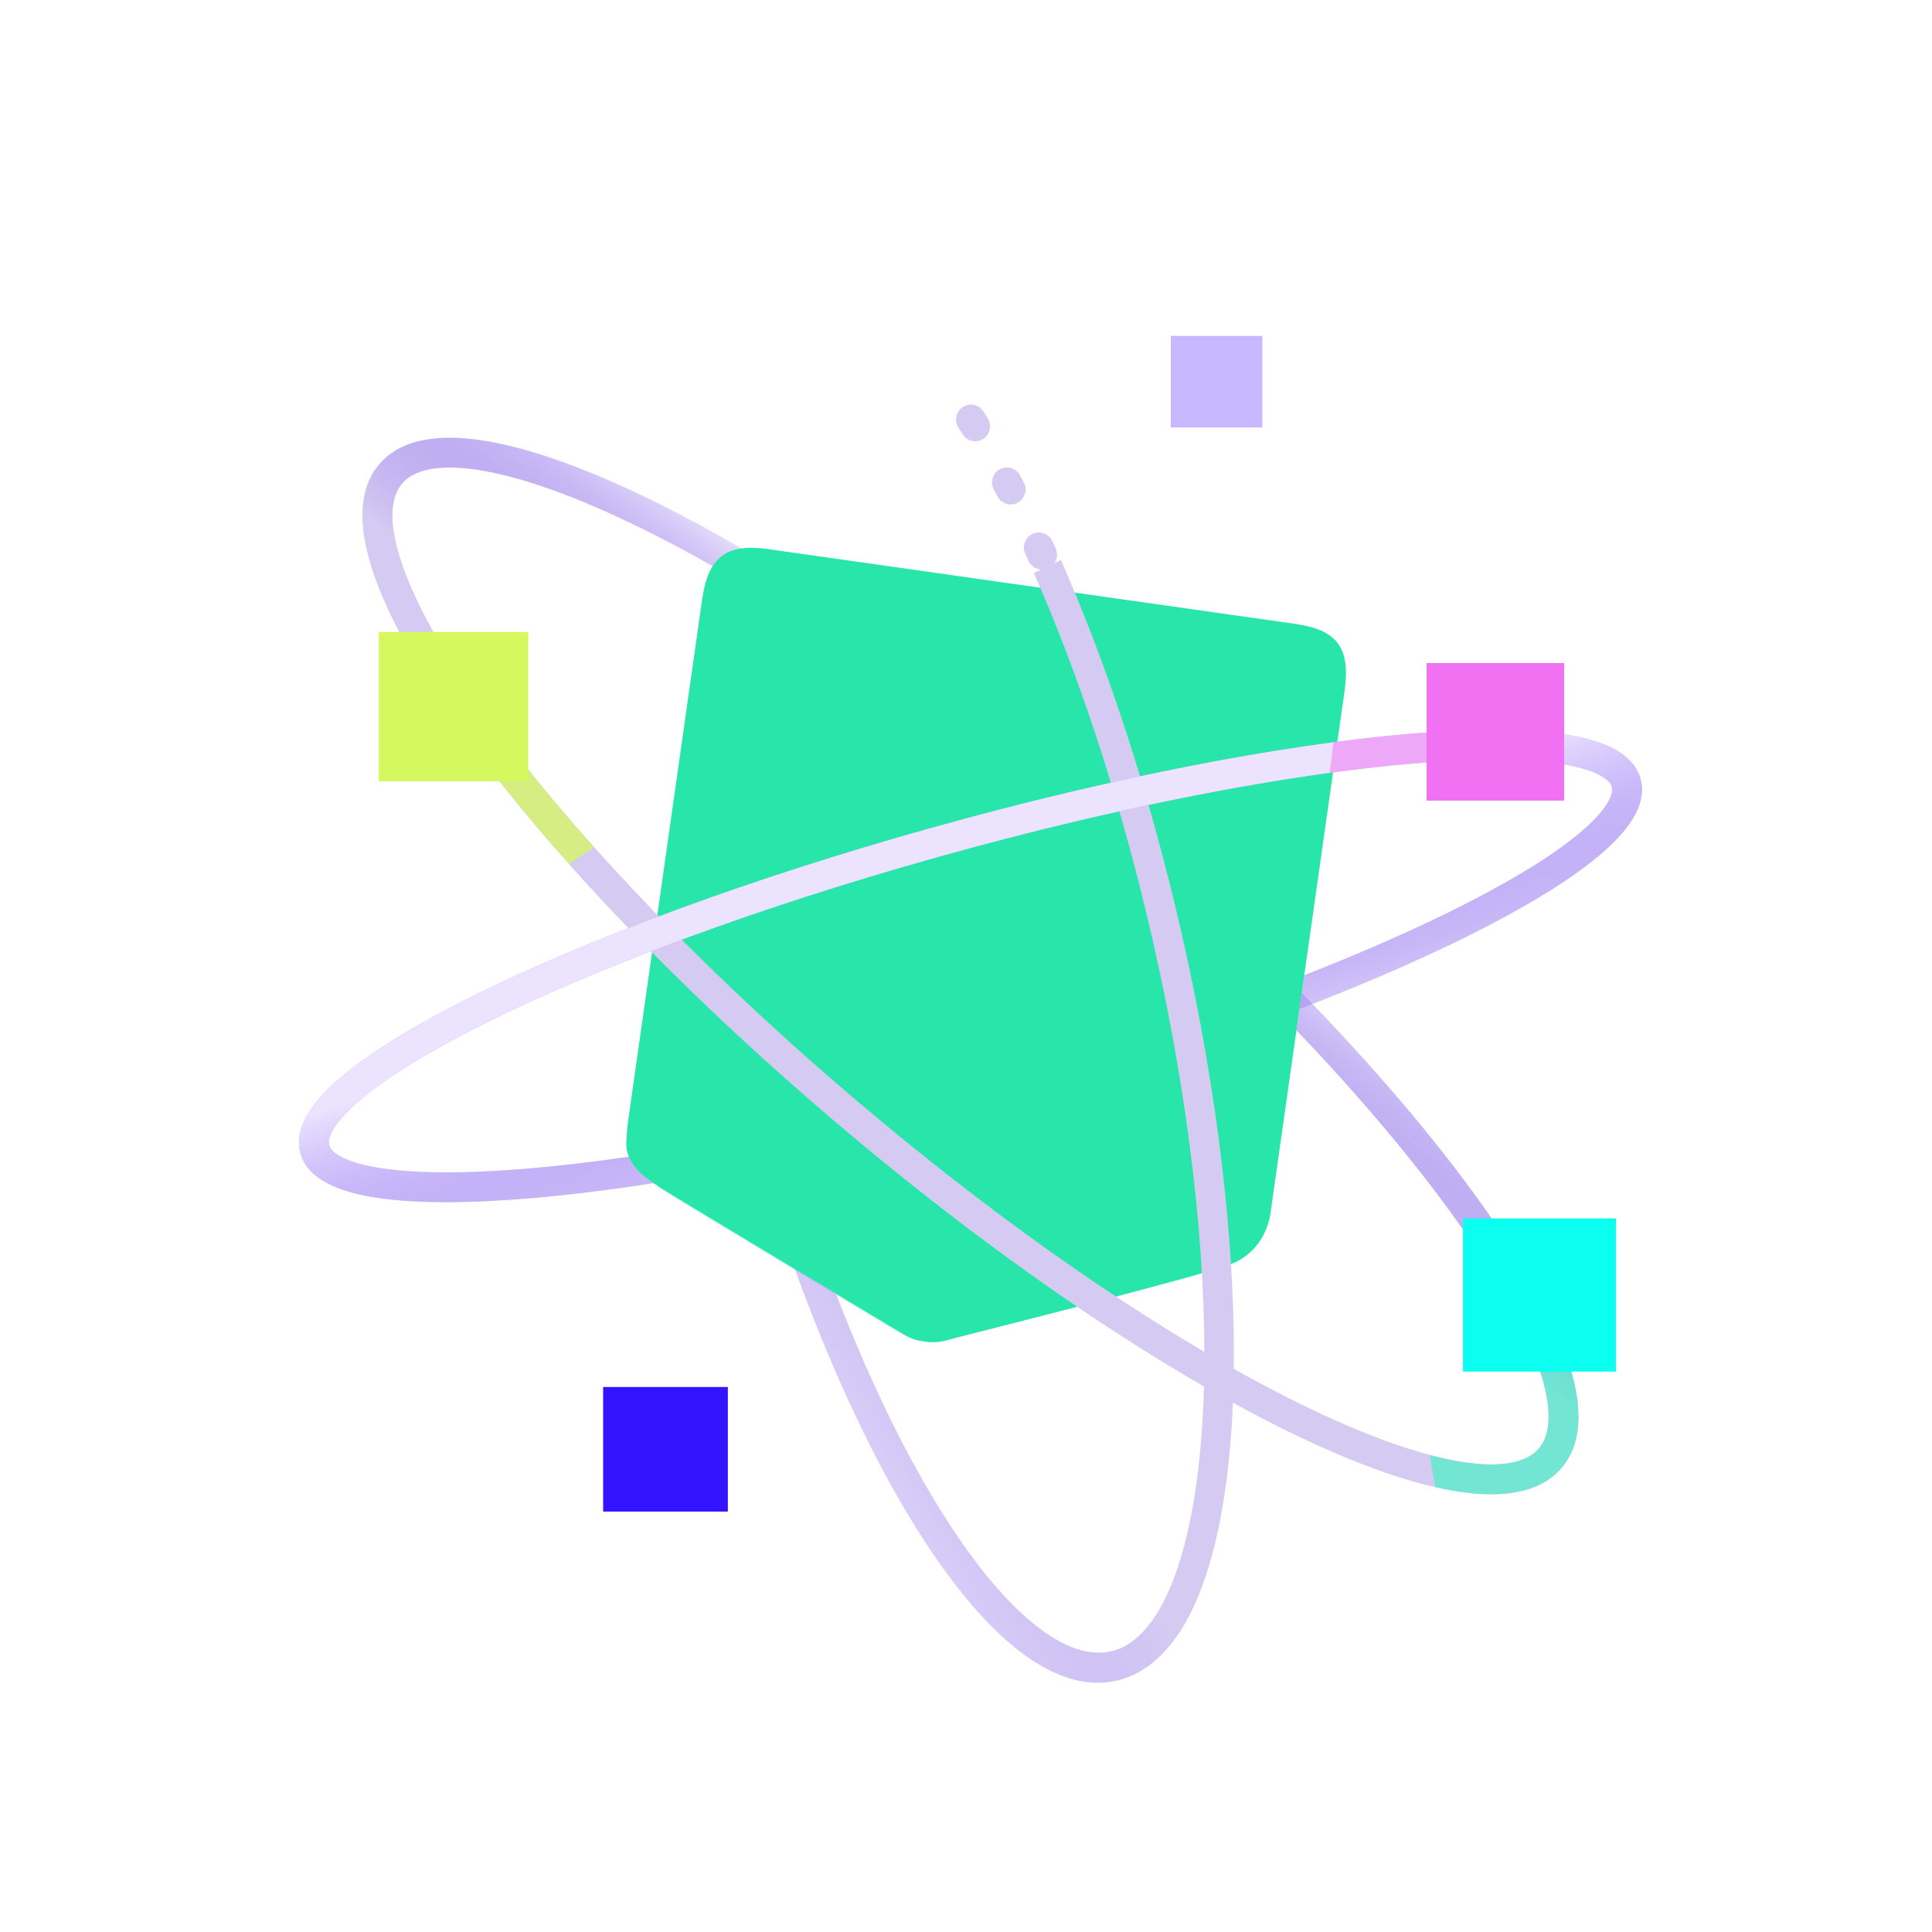 <svg width="120" height="120" viewBox="0 0 120 120" fill="none" xmlns="http://www.w3.org/2000/svg">
<g clip-path="url(#clip0_145_6878)">
<path d="M47.706 34.106C45.09 33.735 43.984 34.588 43.604 37.273L39.008 69.668C38.965 69.973 38.937 70.256 38.925 70.522C38.924 70.571 38.92 70.624 38.916 70.681C38.875 71.301 38.806 72.322 40.564 73.476C42.487 74.693 55.658 82.585 55.658 82.585C56.507 83.099 56.748 83.227 57.427 83.323C58.029 83.42 58.442 83.376 59.322 83.105C59.322 83.105 74.152 79.374 76.363 78.555C78.575 77.736 78.873 75.634 78.916 75.33L83.512 42.934C83.893 40.249 83.068 39.122 80.452 38.751L47.706 34.106Z" fill="#28E5AA"/>
<g style="mix-blend-mode:multiply" opacity="0.5">
<path fill-rule="evenodd" clip-rule="evenodd" d="M82.037 52.442C66.017 56.964 51.158 63.916 40.84 73.708C43.731 75.494 55.535 82.567 55.535 82.567C56.384 83.082 56.625 83.209 57.303 83.305C57.906 83.403 58.319 83.359 59.199 83.087C59.199 83.087 74.028 79.356 76.24 78.537C78.451 77.719 78.749 75.617 78.793 75.312L82.037 52.442Z" fill="#28E5AA"/>
</g>
<mask id="mask0_145_6878" style="mask-type:alpha" maskUnits="userSpaceOnUse" x="-1" y="-1" width="122" height="122">
<path d="M0.278 0H120.278V120H0.278V0Z" fill="#D9D9D9"/>
<path d="M0.278 0V-0.685H-0.407V0H0.278ZM120.278 0H120.963V-0.685H120.278V0ZM120.278 120V120.685H120.963V120H120.278ZM0.278 120H-0.407V120.685H0.278V120ZM0.278 0.685H120.278V-0.685H0.278V0.685ZM119.593 0V120H120.963V0H119.593ZM120.278 119.315H0.278V120.685H120.278V119.315ZM0.963 120V0H-0.407V120H0.963Z" fill="#C0AAFF"/>
</mask>
<g mask="url(#mask0_145_6878)">
<path fill-rule="evenodd" clip-rule="evenodd" d="M51.917 80.34C53.775 85.162 55.792 89.403 57.849 92.864C59.948 96.397 62.06 99.072 64.046 100.73C66.052 102.404 67.768 102.916 69.156 102.529C70.153 102.25 71.084 101.485 71.909 100.13C72.737 98.769 73.415 96.88 73.905 94.51C75.089 88.793 75.126 80.579 73.893 71.135C73.3 66.587 72.414 61.766 71.226 56.818C69.32 48.88 66.883 41.637 64.219 35.595L65.896 34.786C68.608 40.939 71.079 48.288 73.008 56.321C74.21 61.33 75.109 66.215 75.711 70.831C76.957 80.38 76.943 88.829 75.699 94.838C75.183 97.331 74.445 99.456 73.459 101.076C72.47 102.7 71.19 103.88 69.588 104.328C67.354 104.951 65.039 104.009 62.857 102.188C60.656 100.351 58.423 97.488 56.272 93.867C53.839 89.772 51.476 84.648 49.361 78.804C50.256 79.342 51.124 79.864 51.917 80.34Z" fill="url(#paint0_linear_145_6878)"/>
<path d="M57.736 22.366C60.221 25.519 62.727 29.904 65.058 35.19" stroke="url(#paint1_linear_145_6878)" stroke-width="1.85" stroke-linecap="round" stroke-dasharray="0.5 4"/>
</g>
<mask id="mask1_145_6878" style="mask-type:alpha" maskUnits="userSpaceOnUse" x="-1" y="-1" width="122" height="122">
<path d="M0.278 0H120.278V120H0.278V0Z" fill="#D9D9D9"/>
<path d="M0.278 0V-0.685H-0.407V0H0.278ZM120.278 0H120.963V-0.685H120.278V0ZM120.278 120V120.685H120.963V120H120.278ZM0.278 120H-0.407V120.685H0.278V120ZM0.278 0.685H120.278V-0.685H0.278V0.685ZM119.593 0V120H120.963V0H119.593ZM120.278 119.315H0.278V120.685H120.278V119.315ZM0.963 120V0H-0.407V120H0.963Z" fill="#C0AAFF"/>
</mask>
<g mask="url(#mask1_145_6878)">
<g filter="url(#filter0_f_145_6878)">
<path fill-rule="evenodd" clip-rule="evenodd" d="M80.525 63.991C84.5 68.149 87.854 72.14 90.429 75.743C92.969 79.295 94.721 82.426 95.582 84.935C96.466 87.511 96.31 89.115 95.589 89.965C94.868 90.814 93.311 91.229 90.626 90.776C88.01 90.334 84.636 89.115 80.718 87.188C72.895 83.339 63.094 76.76 53.189 68.355C43.284 59.95 35.198 51.35 30.127 44.258C27.587 40.705 25.836 37.575 24.975 35.066C24.091 32.49 24.246 30.886 24.967 30.036C25.688 29.186 27.246 28.772 29.931 29.225C32.547 29.666 35.921 30.885 39.839 32.813C41.253 33.508 42.732 34.294 44.264 35.162C44.668 34.521 45.247 34.169 46.061 34.06C44.182 32.971 42.374 31.998 40.656 31.153C36.665 29.189 33.107 27.885 30.239 27.401C27.439 26.928 24.959 27.187 23.557 28.839C22.155 30.491 22.303 32.981 23.225 35.666C24.169 38.418 26.035 41.715 28.622 45.333C33.804 52.582 42.005 61.291 51.992 69.765C61.978 78.24 71.906 84.914 79.901 88.848C83.892 90.811 87.449 92.116 90.318 92.6C93.117 93.072 95.598 92.814 97 91.162C98.402 89.509 98.253 87.02 97.332 84.334C96.387 81.583 94.521 78.285 91.934 74.667C89.085 70.682 85.324 66.255 80.855 61.669L80.525 63.991Z" fill="url(#paint2_linear_145_6878)"/>
</g>
<path fill-rule="evenodd" clip-rule="evenodd" d="M80.525 63.991C84.5 68.149 87.854 72.14 90.429 75.743C92.969 79.295 94.721 82.426 95.582 84.935C96.466 87.511 96.31 89.115 95.589 89.965C94.868 90.814 93.311 91.229 90.626 90.776C88.01 90.334 84.636 89.115 80.718 87.188C72.895 83.339 63.094 76.76 53.189 68.355C43.284 59.95 35.198 51.35 30.127 44.258C27.587 40.705 25.836 37.575 24.975 35.066C24.091 32.49 24.246 30.886 24.967 30.036C25.688 29.186 27.246 28.772 29.931 29.225C32.547 29.666 35.921 30.885 39.839 32.813C41.253 33.508 42.732 34.294 44.264 35.162C44.668 34.521 45.247 34.169 46.061 34.06C44.182 32.971 42.374 31.998 40.656 31.153C36.665 29.189 33.107 27.885 30.239 27.401C27.439 26.928 24.959 27.187 23.557 28.839C22.155 30.491 22.303 32.981 23.225 35.666C24.169 38.418 26.035 41.715 28.622 45.333C33.804 52.582 42.005 61.291 51.992 69.765C61.978 78.24 71.906 84.914 79.901 88.848C83.892 90.811 87.449 92.116 90.318 92.6C93.117 93.072 95.598 92.814 97 91.162C98.402 89.509 98.253 87.02 97.332 84.334C96.387 81.583 94.521 78.285 91.934 74.667C89.085 70.682 85.324 66.255 80.855 61.669L80.525 63.991Z" fill="url(#paint3_linear_145_6878)"/>
<path fill-rule="evenodd" clip-rule="evenodd" d="M95.692 80.638L93.584 80.638C94.472 82.214 95.143 83.655 95.582 84.935C96.466 87.511 96.311 89.115 95.59 89.964C94.868 90.814 93.311 91.229 90.626 90.775C90.054 90.679 89.446 90.546 88.805 90.376L89.15 92.366C89.551 92.458 89.94 92.536 90.318 92.6C93.117 93.072 95.598 92.814 97 91.161C98.402 89.509 98.254 87.02 97.332 84.334C96.94 83.191 96.388 81.953 95.692 80.638Z" fill="#12FFB4" fill-opacity="0.5"/>
<path fill-rule="evenodd" clip-rule="evenodd" d="M35.348 53.665L36.898 52.623C34.272 49.687 31.995 46.87 30.127 44.257C29.693 43.651 29.283 43.056 28.895 42.475L26.851 42.731C27.396 43.577 27.988 44.445 28.622 45.333C30.491 47.947 32.752 50.751 35.348 53.665Z" fill="#D6F85F" fill-opacity="0.75"/>
</g>
<mask id="mask2_145_6878" style="mask-type:alpha" maskUnits="userSpaceOnUse" x="-1" y="-1" width="122" height="122">
<path d="M0.278 0H120.278V120H0.278V0Z" fill="#D9D9D9"/>
<path d="M0.278 0V-0.685H-0.407V0H0.278ZM120.278 0H120.963V-0.685H120.278V0ZM120.278 120V120.685H120.963V120H120.278ZM0.278 120H-0.407V120.685H0.278V120ZM0.278 0.685H120.278V-0.685H0.278V0.685ZM119.593 0V120H120.963V0H119.593ZM120.278 119.315H0.278V120.685H120.278V119.315ZM0.963 120V0H-0.407V120H0.963Z" fill="#9171FF"/>
</mask>
<g mask="url(#mask2_145_6878)">
<g filter="url(#filter1_f_145_6878)">
<path fill-rule="evenodd" clip-rule="evenodd" d="M100.112 48.866C100.059 48.678 99.879 48.406 99.32 48.12C98.764 47.835 97.939 47.596 96.829 47.431C94.615 47.101 91.484 47.099 87.633 47.431C79.947 48.092 69.584 50.062 58.376 53.196C47.169 56.328 37.286 60.017 30.371 63.438C26.907 65.151 24.23 66.777 22.508 68.206C21.644 68.923 21.064 69.556 20.736 70.088C20.407 70.621 20.393 70.948 20.445 71.136C20.498 71.324 20.679 71.595 21.237 71.881C21.793 72.166 22.618 72.406 23.728 72.571C25.942 72.9 29.073 72.902 32.924 72.571C34.815 72.408 36.867 72.166 39.054 71.847C39.246 72.332 39.667 72.887 40.565 73.476C40.571 73.48 40.577 73.484 40.583 73.488C37.888 73.907 35.372 74.217 33.083 74.414C29.174 74.75 25.878 74.761 23.456 74.401C22.248 74.221 21.202 73.942 20.394 73.528C19.587 73.115 18.908 72.508 18.664 71.634C18.419 70.759 18.685 69.888 19.161 69.117C19.638 68.344 20.387 67.562 21.327 66.783C23.211 65.219 26.035 63.519 29.551 61.779C36.597 58.294 46.594 54.568 57.878 51.414C69.162 48.26 79.642 46.261 87.475 45.587C91.383 45.251 94.679 45.24 97.101 45.601C98.309 45.78 99.355 46.06 100.163 46.473C100.97 46.886 101.649 47.493 101.894 48.367C102.138 49.242 101.872 50.113 101.396 50.884C100.92 51.657 100.17 52.439 99.231 53.219C97.346 54.782 94.522 56.483 91.006 58.222C88.053 59.683 84.581 61.186 80.713 62.672L81.011 60.572C84.444 59.227 87.534 57.876 90.186 56.564C93.65 54.85 96.327 53.225 98.049 51.795C98.913 51.078 99.493 50.446 99.822 49.913C100.151 49.38 100.165 49.054 100.112 48.866Z" fill="url(#paint4_linear_145_6878)"/>
</g>
<path fill-rule="evenodd" clip-rule="evenodd" d="M100.112 48.866C100.059 48.678 99.879 48.406 99.32 48.12C98.764 47.835 97.939 47.596 96.829 47.431C94.615 47.101 91.484 47.099 87.633 47.431C79.947 48.092 69.584 50.062 58.376 53.196C47.169 56.328 37.286 60.017 30.371 63.438C26.907 65.151 24.23 66.777 22.508 68.206C21.644 68.923 21.064 69.556 20.736 70.088C20.407 70.621 20.393 70.948 20.445 71.136C20.498 71.324 20.679 71.595 21.237 71.881C21.793 72.166 22.618 72.406 23.728 72.571C25.942 72.9 29.073 72.902 32.924 72.571C34.815 72.408 36.867 72.166 39.054 71.847C39.246 72.332 39.667 72.887 40.565 73.476C40.571 73.48 40.577 73.484 40.583 73.488C37.888 73.907 35.372 74.217 33.083 74.414C29.174 74.75 25.878 74.761 23.456 74.401C22.248 74.221 21.202 73.942 20.394 73.528C19.587 73.115 18.908 72.508 18.664 71.634C18.419 70.759 18.685 69.888 19.161 69.117C19.638 68.344 20.387 67.562 21.327 66.783C23.211 65.219 26.035 63.519 29.551 61.779C36.597 58.294 46.594 54.568 57.878 51.414C69.162 48.26 79.642 46.261 87.475 45.587C91.383 45.251 94.679 45.24 97.101 45.601C98.309 45.78 99.355 46.06 100.163 46.473C100.97 46.886 101.649 47.493 101.894 48.367C102.138 49.242 101.872 50.113 101.396 50.884C100.92 51.657 100.17 52.439 99.231 53.219C97.346 54.782 94.522 56.483 91.006 58.222C88.053 59.683 84.581 61.186 80.713 62.672L81.011 60.572C84.444 59.227 87.534 57.876 90.186 56.564C93.65 54.85 96.327 53.225 98.049 51.795C98.913 51.078 99.493 50.446 99.822 49.913C100.151 49.38 100.165 49.054 100.112 48.866Z" fill="url(#paint5_linear_145_6878)"/>
<path fill-rule="evenodd" clip-rule="evenodd" d="M82.827 46.102C84.46 45.885 86.014 45.713 87.475 45.587C89.35 45.426 91.085 45.34 92.65 45.333L91.517 47.202C90.323 47.235 89.025 47.311 87.633 47.431C86.059 47.566 84.372 47.756 82.588 48.001L82.827 46.102Z" fill="#F071F2" fill-opacity="0.5"/>
</g>
<g filter="url(#filter2_f_145_6878)">
<rect x="52.622" y="17.525" width="6.691" height="6.691" fill="white"/>
</g>
<rect x="52.622" y="17.525" width="6.691" height="6.691" fill="white"/>
<g opacity="0.5">
<g filter="url(#filter3_f_145_6878)">
<rect x="72.72" y="20.871" width="5.677" height="5.677" fill="#9171FF"/>
</g>
<rect x="72.72" y="20.871" width="5.677" height="5.677" fill="#9171FF"/>
</g>
<g filter="url(#filter4_f_145_6878)">
<rect x="88.611" y="41.191" width="8.537" height="8.537" fill="#F071F2"/>
</g>
<rect x="88.611" y="41.191" width="8.537" height="8.537" fill="#F071F2"/>
<g filter="url(#filter5_f_145_6878)">
<rect x="90.876" y="75.686" width="9.494" height="9.494" fill="#0AFFF0"/>
</g>
<rect x="90.876" y="75.686" width="9.494" height="9.494" fill="#0AFFF0"/>
<g filter="url(#filter6_f_145_6878)">
<rect x="23.539" y="39.259" width="9.26" height="9.26" fill="#D6F85F"/>
</g>
<rect x="23.539" y="39.259" width="9.26" height="9.26" fill="#D6F85F"/>
<g filter="url(#filter7_f_145_6878)">
<rect x="37.473" y="86.154" width="7.725" height="7.725" fill="#3413FF"/>
</g>
<rect x="37.473" y="86.154" width="7.725" height="7.725" fill="#3413FF"/>
</g>
<defs>
<filter id="filter0_f_145_6878" x="20.519" y="25.19" width="79.519" height="69.62" filterUnits="userSpaceOnUse" color-interpolation-filters="sRGB">
<feFlood flood-opacity="0" result="BackgroundImageFix"/>
<feBlend mode="normal" in="SourceGraphic" in2="BackgroundImageFix" result="shape"/>
<feGaussianBlur stdDeviation="1" result="effect1_foregroundBlur_145_6878"/>
</filter>
<filter id="filter1_f_145_6878" x="14.571" y="41.333" width="91.415" height="37.335" filterUnits="userSpaceOnUse" color-interpolation-filters="sRGB">
<feFlood flood-opacity="0" result="BackgroundImageFix"/>
<feBlend mode="normal" in="SourceGraphic" in2="BackgroundImageFix" result="shape"/>
<feGaussianBlur stdDeviation="2" result="effect1_foregroundBlur_145_6878"/>
</filter>
<filter id="filter2_f_145_6878" x="46.371" y="11.274" width="19.193" height="19.194" filterUnits="userSpaceOnUse" color-interpolation-filters="sRGB">
<feFlood flood-opacity="0" result="BackgroundImageFix"/>
<feBlend mode="normal" in="SourceGraphic" in2="BackgroundImageFix" result="shape"/>
<feGaussianBlur stdDeviation="3.126" result="effect1_foregroundBlur_145_6878"/>
</filter>
<filter id="filter3_f_145_6878" x="66.468" y="14.619" width="18.179" height="18.179" filterUnits="userSpaceOnUse" color-interpolation-filters="sRGB">
<feFlood flood-opacity="0" result="BackgroundImageFix"/>
<feBlend mode="normal" in="SourceGraphic" in2="BackgroundImageFix" result="shape"/>
<feGaussianBlur stdDeviation="3.126" result="effect1_foregroundBlur_145_6878"/>
</filter>
<filter id="filter4_f_145_6878" x="82.722" y="35.303" width="20.315" height="20.315" filterUnits="userSpaceOnUse" color-interpolation-filters="sRGB">
<feFlood flood-opacity="0" result="BackgroundImageFix"/>
<feBlend mode="normal" in="SourceGraphic" in2="BackgroundImageFix" result="shape"/>
<feGaussianBlur stdDeviation="2.944" result="effect1_foregroundBlur_145_6878"/>
</filter>
<filter id="filter5_f_145_6878" x="84.625" y="69.435" width="21.997" height="21.997" filterUnits="userSpaceOnUse" color-interpolation-filters="sRGB">
<feFlood flood-opacity="0" result="BackgroundImageFix"/>
<feBlend mode="normal" in="SourceGraphic" in2="BackgroundImageFix" result="shape"/>
<feGaussianBlur stdDeviation="3.126" result="effect1_foregroundBlur_145_6878"/>
</filter>
<filter id="filter6_f_145_6878" x="17.65" y="33.37" width="21.038" height="21.038" filterUnits="userSpaceOnUse" color-interpolation-filters="sRGB">
<feFlood flood-opacity="0" result="BackgroundImageFix"/>
<feBlend mode="normal" in="SourceGraphic" in2="BackgroundImageFix" result="shape"/>
<feGaussianBlur stdDeviation="2.944" result="effect1_foregroundBlur_145_6878"/>
</filter>
<filter id="filter7_f_145_6878" x="33.538" y="82.219" width="15.595" height="15.595" filterUnits="userSpaceOnUse" color-interpolation-filters="sRGB">
<feFlood flood-opacity="0" result="BackgroundImageFix"/>
<feBlend mode="normal" in="SourceGraphic" in2="BackgroundImageFix" result="shape"/>
<feGaussianBlur stdDeviation="1.967" result="effect1_foregroundBlur_145_6878"/>
</filter>
<linearGradient id="paint0_linear_145_6878" x1="69.823" y1="56.724" x2="36.344" y2="76.037" gradientUnits="userSpaceOnUse">
<stop offset="0.516" stop-color="#D4CAF2"/>
<stop offset="1" stop-color="#8460EA" stop-opacity="0"/>
</linearGradient>
<linearGradient id="paint1_linear_145_6878" x1="64.296" y1="34.555" x2="58.974" y2="22.653" gradientUnits="userSpaceOnUse">
<stop offset="0.989" stop-color="#D4CAF2"/>
<stop offset="0.989" stop-color="#D9D7EB" stop-opacity="0"/>
</linearGradient>
<linearGradient id="paint2_linear_145_6878" x1="69.707" y1="66.783" x2="77.992" y2="55.602" gradientUnits="userSpaceOnUse">
<stop stop-color="#D4CAF2"/>
<stop offset="1" stop-color="#835FEA" stop-opacity="0"/>
</linearGradient>
<linearGradient id="paint3_linear_145_6878" x1="69.707" y1="66.783" x2="77.992" y2="55.602" gradientUnits="userSpaceOnUse">
<stop stop-color="#D4CAF2"/>
<stop offset="1" stop-color="#835FEA" stop-opacity="0"/>
</linearGradient>
<linearGradient id="paint4_linear_145_6878" x1="55.659" y1="57.975" x2="60.388" y2="73.285" gradientUnits="userSpaceOnUse">
<stop stop-color="#C0AAFF"/>
<stop offset="1" stop-color="#835FEA" stop-opacity="0"/>
</linearGradient>
<linearGradient id="paint5_linear_145_6878" x1="55.659" y1="57.975" x2="60.388" y2="73.285" gradientUnits="userSpaceOnUse">
<stop stop-color="#EBE3FF"/>
<stop offset="1" stop-color="#835FEA" stop-opacity="0"/>
</linearGradient>
<clipPath id="clip0_145_6878">
<rect width="120" height="120" fill="white"/>
</clipPath>
</defs>
</svg>
